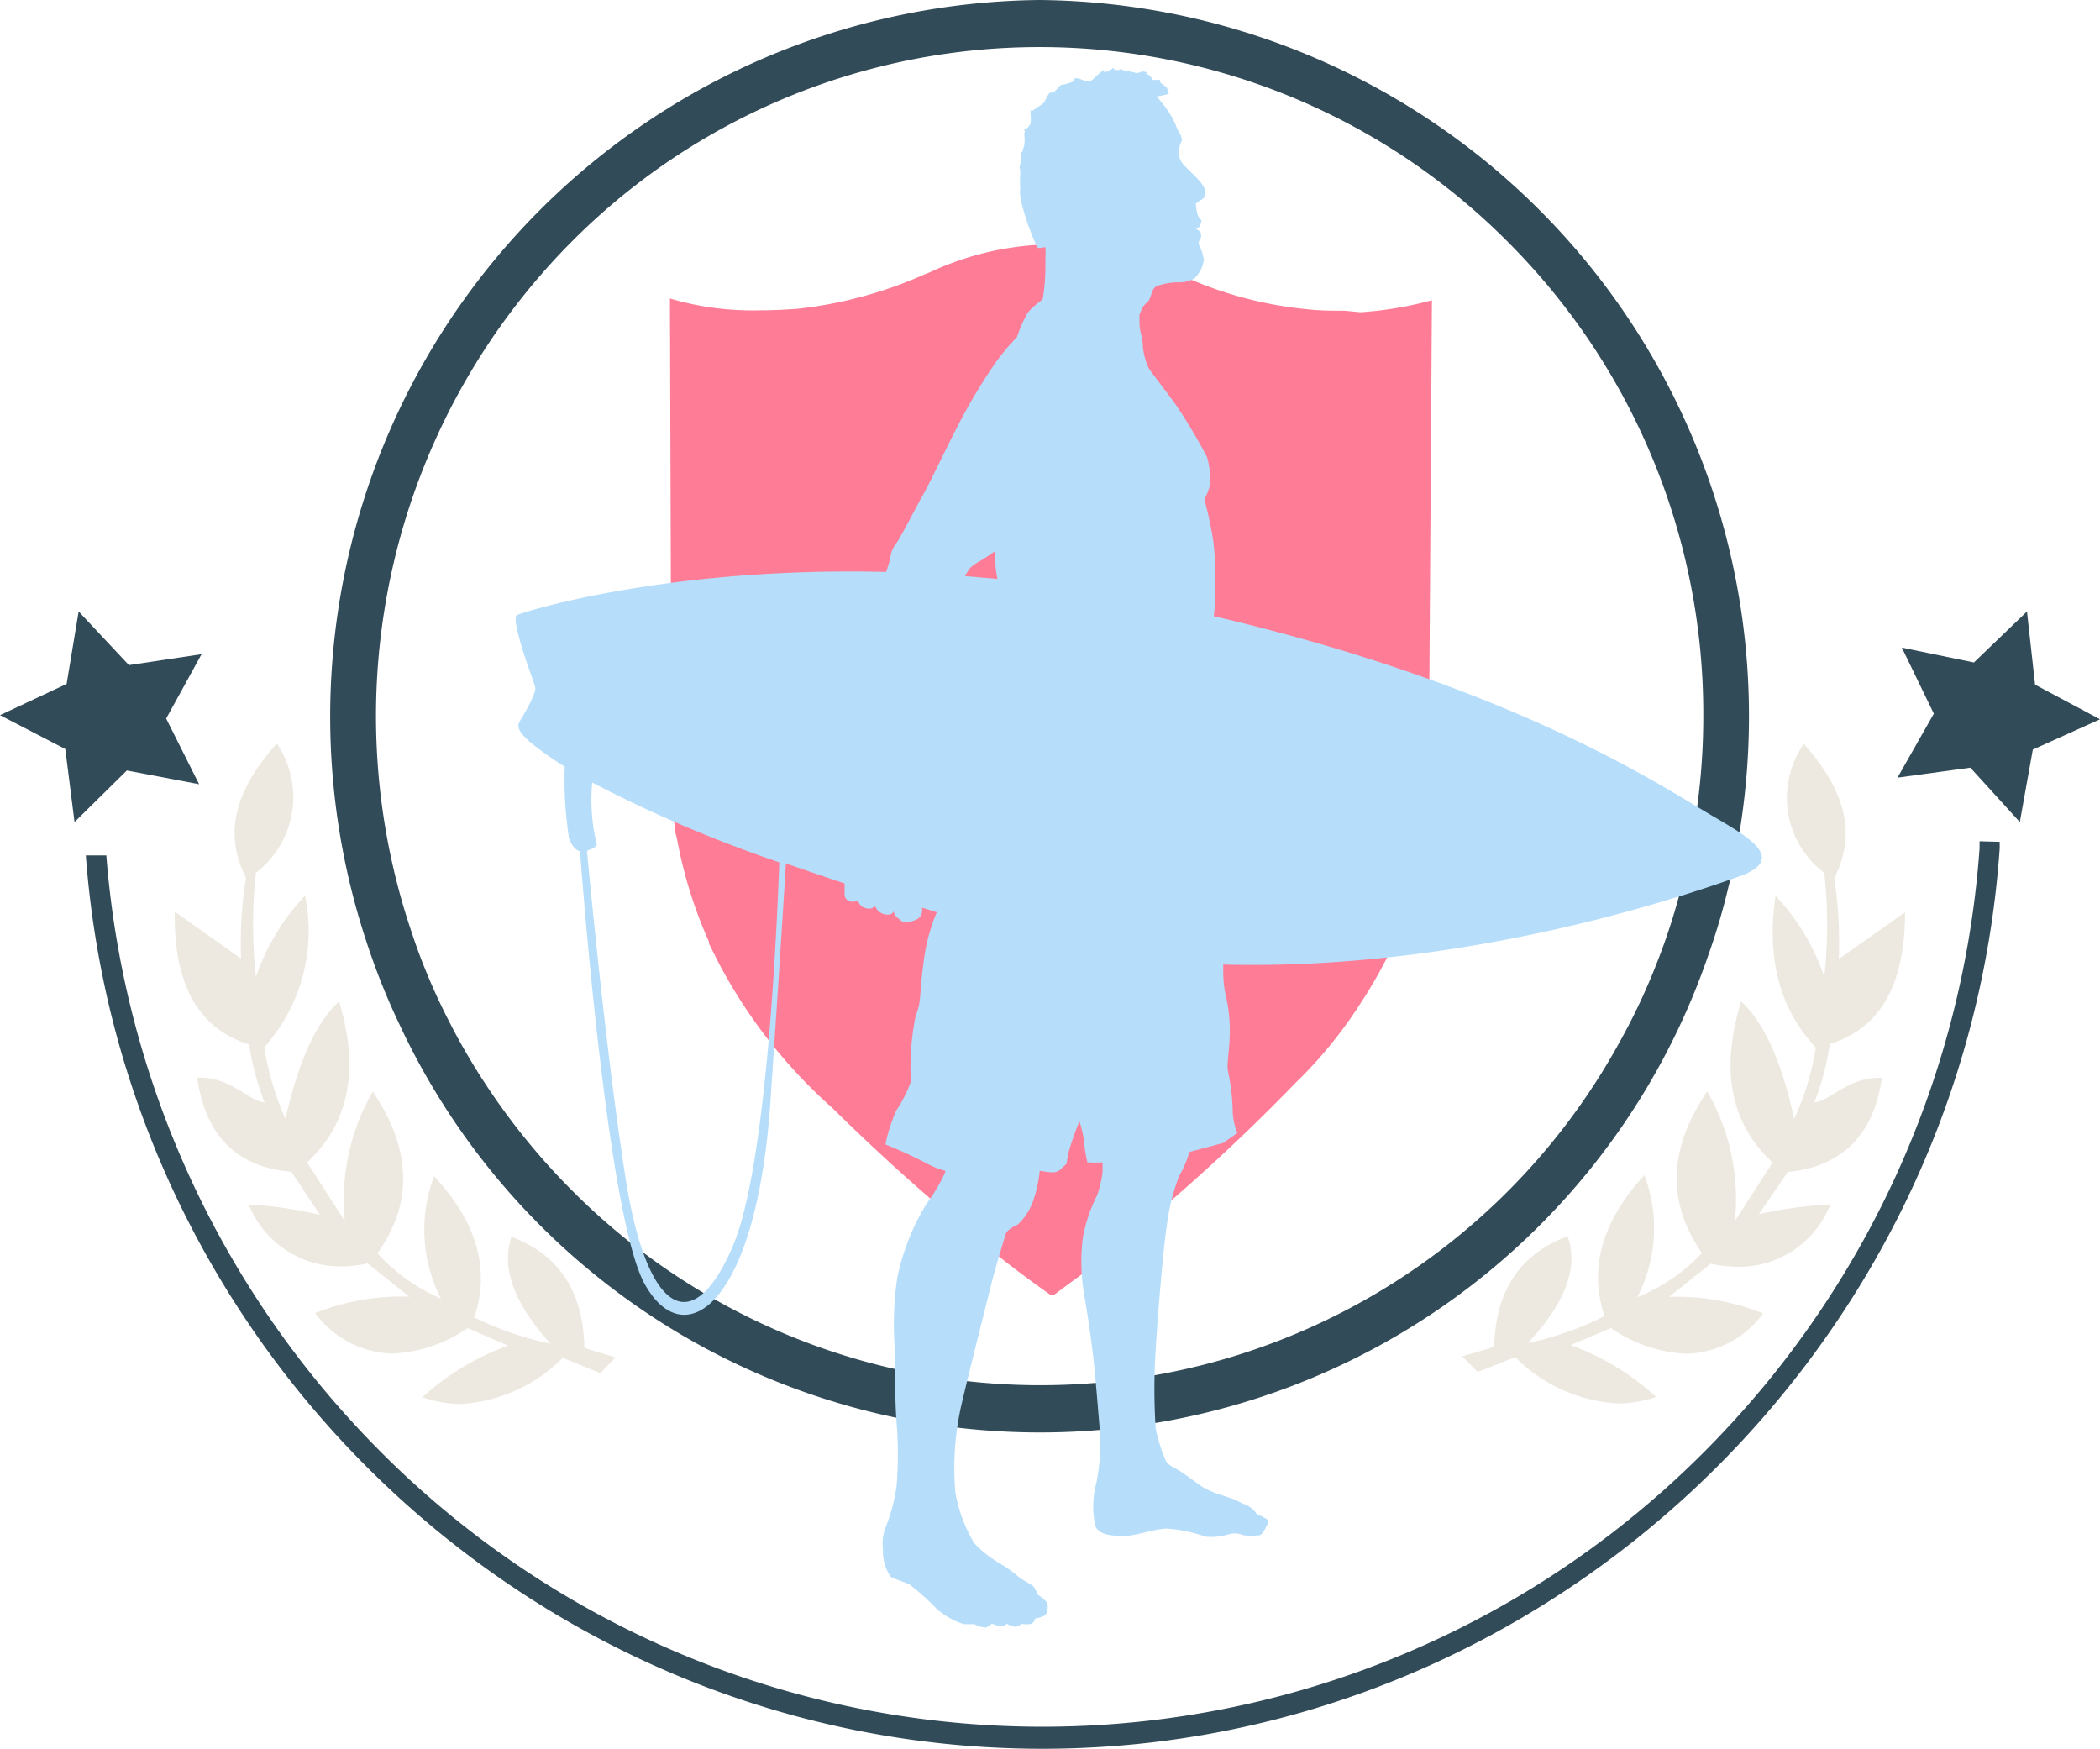 <svg xmlns="http://www.w3.org/2000/svg" viewBox="0 0 111.59 92.92"><defs><style>.cls-1{fill:#ff7c96;}.cls-2{fill:#ede9e0;}.cls-3{fill:#324b58;}.cls-4{fill:#b6defa;}</style></defs><g id="Calque_2" data-name="Calque 2"><g id="Surfing"><path class="cls-1" d="M71.45,16.51h0c-.64,0-1.32,0-2-.08a20.72,20.72,0,0,1-6.2-1.59s-.47-.21-1.17-.46A14.64,14.64,0,0,0,56.44,13h-.59l-.51,0h0a15.74,15.74,0,0,0-6,1.5l-.17.06a22.47,22.47,0,0,1-6.83,1.85c-.7.05-1.37.08-2,.08h0a15.51,15.51,0,0,1-4.74-.63l.07,21.59a.41.41,0,0,1,0,.19l0,.05a45.24,45.24,0,0,0,.21,6.52,6.66,6.66,0,0,1,.15.65,23.84,23.84,0,0,0,1.64,5.17l0,.1.46.92a27.33,27.33,0,0,0,6.12,7.84l.11.11c1.89,1.86,3.89,3.7,6,5.47a57.75,57.75,0,0,0,5.5,4.36h.11l.66-.49.17-.13A39.83,39.83,0,0,0,60,65.67a103.89,103.89,0,0,0,8.85-8.14l0,0a23.5,23.5,0,0,0,3.51-4.32l0,0a24.11,24.11,0,0,0,1.44-2.52.11.11,0,0,1,0-.08,22.17,22.17,0,0,0,2-6.07.19.19,0,0,1,0-.1c.05-.33.08-.65.11-.95s0-.67,0-.74v0l.18-26.8a19,19,0,0,1-3.79.64Z"/><path class="cls-2" d="M97.23,55.47c2.72-.84,4-3.19,4-7l-3.52,2.49a22.78,22.78,0,0,0-.24-4.3c1.16-2.3.67-4.57-1.62-7.13a5,5,0,0,0,1.09,6.85,25.13,25.13,0,0,1,0,5.53,11.7,11.7,0,0,0-2.59-4.31q-.74,5,2.14,8.06a14.85,14.85,0,0,1-1.15,3.8q-1-4.59-2.82-6.25-1.68,5.46,1.67,8.56l-2,3.11a11.51,11.51,0,0,0-1.47-6.89q-3.1,4.55-.28,8.59A9.73,9.73,0,0,1,87,68.93a8,8,0,0,0,.38-6.49Q84,66.12,85.26,69.93a16.62,16.62,0,0,1-4.07,1.43q3-3.21,2.11-5.67-3.8,1.41-3.9,5.88l-1.7.5.82.83,2-.79A8.3,8.3,0,0,0,86,74.57a6,6,0,0,0,2-.35,13.68,13.68,0,0,0-4.54-2.75l2.15-.9a7.59,7.59,0,0,0,4,1.36,5.22,5.22,0,0,0,4.08-2.14,12.31,12.31,0,0,0-5-.88l2.21-1.76a8,8,0,0,0,1.49.16A5.21,5.21,0,0,0,97.26,64a21.2,21.2,0,0,0-3.8.52L95,62.27c2.9-.28,4.58-2,5-5h-.13c-1.7,0-2.61,1.23-3.46,1.3A13.32,13.32,0,0,0,97.23,55.47Z"/><path class="cls-2" d="M31.05,71.62q-.07-4.47-3.87-5.9c-.56,1.64.13,3.54,2.08,5.68A17.21,17.21,0,0,1,25.2,70q1.29-3.81-2.13-7.5A8,8,0,0,0,23.43,69a9.78,9.78,0,0,1-3.37-2.41q2.85-4-.25-8.59a11.55,11.55,0,0,0-1.49,6.88l-2-3.12q3.34-3.09,1.7-8.55-1.82,1.65-2.85,6.24a15.12,15.12,0,0,1-1.13-3.8,9.28,9.28,0,0,0,2.17-8.06,11.84,11.84,0,0,0-2.61,4.31,25.1,25.1,0,0,1,0-5.53,5.06,5.06,0,0,0,1.11-6.86c-2.3,2.56-2.8,4.83-1.64,7.13a22,22,0,0,0-.26,4.3l-3.52-2.5c-.07,3.86,1.24,6.21,3.95,7.06a14.31,14.31,0,0,0,.82,3.08c-.85-.08-1.75-1.32-3.46-1.32h-.12c.43,3.07,2.1,4.76,5,5L17,64.55A21.52,21.52,0,0,0,13.22,64a5.23,5.23,0,0,0,4.86,3.29,6.93,6.93,0,0,0,1.46-.16l2.21,1.77a12.38,12.38,0,0,0-5,.87,5.25,5.25,0,0,0,4.1,2.15,7.65,7.65,0,0,0,4-1.35L27,71.5a13.49,13.49,0,0,0-4.55,2.74,6.15,6.15,0,0,0,2,.36,8.29,8.29,0,0,0,5.45-2.45l2,.81.81-.83Z"/><polygon class="cls-3" points="107.71 32.49 108.14 36.38 111.59 38.22 108.02 39.83 107.33 43.68 104.7 40.79 100.83 41.32 102.76 37.92 101.06 34.41 104.89 35.2 107.71 32.49"/><polygon class="cls-3" points="4.18 32.49 6.85 35.34 10.71 34.76 8.83 38.18 10.58 41.67 6.74 40.94 3.96 43.68 3.47 39.8 0 38 3.54 36.34 4.18 32.49"/><path class="cls-3" d="M105.19,44.7c0,.13,0,.25,0,.38h0A50.44,50.44,0,0,1,90.7,77a49.63,49.63,0,0,1-70.61,0A50.41,50.41,0,0,1,5.65,45.45H4.56c2,26.66,24.29,47.47,50.83,47.47s49-21,50.87-47.84v0c0-.13,0-.24,0-.35Z"/><path class="cls-3" d="M55.25,0A38.08,38.08,0,0,0,19.46,50a36.67,36.67,0,0,0,1.78,4.46,37.55,37.55,0,0,0,69.53-3.69,34.29,34.29,0,0,0,1.08-3.66c.06-.22.11-.43.15-.65h0c.21-.89.38-1.8.51-2.71A38.06,38.06,0,0,0,55.25,0ZM89.51,46.49c-.05.22-.1.45-.17.67a33.49,33.49,0,0,1-1.08,3.44c-.06.15-.11.3-.17.44a33.44,33.44,0,0,1-2,4.28A35.1,35.1,0,0,1,30.3,63.16a35.83,35.83,0,0,1-5.44-7.07c-.33-.56-.64-1.12-.93-1.69a33.6,33.6,0,0,1-1.66-3.73c-.12-.33-.24-.66-.35-1A35.76,35.76,0,0,1,30.3,12.92a35.07,35.07,0,0,1,49.89,0A35.42,35.42,0,0,1,90.51,38a35.9,35.9,0,0,1-.31,4.76A32.85,32.85,0,0,1,89.51,46.49Z"/><path class="cls-4" d="M91.13,43.43C88.63,42,80.75,36.54,64.5,32.74a13,13,0,0,0,.08-1.52,18.47,18.47,0,0,0-.1-2.42A19.88,19.88,0,0,0,64,26.55a5.16,5.16,0,0,0,.27-.67,4,4,0,0,0-.13-1.59,29.06,29.06,0,0,0-1.52-2.58c-.45-.67-1.51-2-1.59-2.17a3.52,3.52,0,0,1-.3-1.13c0-.47-.17-.73-.18-1.24s0-.49.07-.62a1,1,0,0,1,.32-.47c.28-.24.19-.68.51-.87A3.45,3.45,0,0,1,62.62,15a1.58,1.58,0,0,0,.84-.2,1.63,1.63,0,0,0,.51-1,2.3,2.3,0,0,0-.24-.74.36.36,0,0,1,.07-.39.53.53,0,0,0,0-.32,1.66,1.66,0,0,0-.25-.2.27.27,0,0,0,.19-.12.79.79,0,0,0,.1-.33s-.12-.12-.19-.25a3.71,3.71,0,0,1-.11-.62s.14-.12.23-.18a.62.62,0,0,0,.23-.17A1,1,0,0,0,64,10a1.93,1.93,0,0,0-.34-.47c-.14-.17-.61-.6-.77-.78a1.18,1.18,0,0,1-.27-.62,1.43,1.43,0,0,1,.07-.38,2.13,2.13,0,0,1,.12-.31c0-.09-.09-.32-.13-.37a2.61,2.61,0,0,1-.24-.52,5.36,5.36,0,0,0-.68-1.07,4.79,4.79,0,0,1-.3-.38.16.16,0,0,0,.15,0c.07,0,.5-.11.5-.11A3.19,3.19,0,0,0,62,4.66a1.73,1.73,0,0,0-.29-.23c-.07,0-.07-.18-.07-.18a3,3,0,0,0-.33,0c-.09,0-.12-.13-.19-.21a.56.56,0,0,0-.24-.12c0-.05.15,0,.15,0l-.11-.08a.44.44,0,0,0-.35,0,.33.33,0,0,1-.32,0l-.58-.11-.09-.07a.62.62,0,0,0-.12.06s-.09,0-.18,0-.11-.12-.11-.12a2.63,2.63,0,0,1-.23.16,1.2,1.2,0,0,1-.2.06s-.08,0-.09,0,.05-.11,0-.1-.15.13-.23.18-.39.42-.56.43a2,2,0,0,1-.55-.17s-.18,0-.2,0,0,.1-.13.19a2.24,2.24,0,0,1-.58.16.55.55,0,0,0-.19.18,1.12,1.12,0,0,1-.27.23s-.16,0-.14,0a.84.84,0,0,0-.18.25,2.19,2.19,0,0,1-.16.3s-.6.43-.63.43-.07-.06-.07-.06l0,.22a1.92,1.92,0,0,1,0,.5.8.8,0,0,1-.14.21c-.09.11-.28.14-.2.16s0,.18,0,.18a1.85,1.85,0,0,1,0,.64c-.08.22-.08.32-.13.35l-.06.06a.59.59,0,0,1,.05.2,3.53,3.53,0,0,1-.08.42.39.39,0,0,0,0,.22.89.89,0,0,1,0,.36,1,1,0,0,1,0,.2,2.5,2.5,0,0,1,0,.28,1,1,0,0,1,0,.31,3.38,3.38,0,0,0,.05.51A14.13,14.13,0,0,0,54.65,12c.13.36.44,1.11.44,1.11.13.17.44-.05.46.06s0,.54,0,1a10.16,10.16,0,0,1-.14,1.71c-.06.11-.58.41-.83.79a7.4,7.4,0,0,0-.54,1.24,12.6,12.6,0,0,0-1.11,1.32,29.67,29.67,0,0,0-2,3.33c-.58,1.11-1.55,3.16-1.88,3.73s-1.26,2.41-1.45,2.61a1.51,1.51,0,0,0-.29.75,5.82,5.82,0,0,1-.23.74c-11.67-.29-19.39,2.15-19.62,2.3s.27,1.75.54,2.54c0,0,.36,1,.44,1.29s-.58,1.41-.82,1.8.08.84,1.56,1.87c.21.14.48.33.83.55a19.94,19.94,0,0,0,.23,3.81c.19.5.42.64.58.68.28,3.68,1.6,19.7,3.44,23,2.09,3.78,6,1.21,6.7-10,.46-6.8.69-10.5.8-12.35,1,.34,2,.69,3.12,1.06l0,.59a.39.39,0,0,0,.36.38.67.67,0,0,0,.36-.06.64.64,0,0,0,.18.31.83.83,0,0,0,.47.12.51.51,0,0,0,.25-.14.7.7,0,0,0,.81.44.21.21,0,0,0,.16-.16s.11.28.2.33.24.24.41.26a1.59,1.59,0,0,0,.69-.19.53.53,0,0,0,.23-.38s0-.1,0-.21l.78.24a9.76,9.76,0,0,0-.7,2.65c-.26,1.89-.09,2-.43,2.88a14.12,14.12,0,0,0-.25,3.47A6.82,6.82,0,0,1,47.63,59a8.56,8.56,0,0,0-.58,1.81,23.43,23.43,0,0,1,2.18,1,4.4,4.4,0,0,0,1,.4v.07a9.08,9.08,0,0,1-1,1.69,12.25,12.25,0,0,0-1.55,3.92,17.06,17.06,0,0,0-.13,3.8c0,.82,0,2.63.09,3.86a20.75,20.75,0,0,1,0,3.44,9.47,9.47,0,0,1-.57,2.14,2.31,2.31,0,0,0-.15,1.18,2.39,2.39,0,0,0,.41,1.47c.17.11.8.3,1,.41a12.81,12.81,0,0,1,1.44,1.29,4.11,4.11,0,0,0,1.45.82s.45,0,.56,0a1.49,1.49,0,0,0,.59.18,1.05,1.05,0,0,0,.34-.21,2.36,2.36,0,0,0,.5.15.63.63,0,0,0,.29-.14s.35.19.5.15a.68.68,0,0,0,.28-.15,1.26,1.26,0,0,0,.52,0A.38.38,0,0,0,55,86a1.61,1.61,0,0,0,.55-.18.77.77,0,0,0,.08-.68,2,2,0,0,0-.48-.4,3.14,3.14,0,0,0-.21-.42c-.08-.11-.61-.37-.83-.55a6.48,6.48,0,0,0-1-.71A6.34,6.34,0,0,1,51.77,82a8,8,0,0,1-1-2.67,15.1,15.1,0,0,1,.35-4.82c.47-2,1.38-5.56,1.57-6.33s.7-2.45.76-2.63.38-.37.63-.48a3.22,3.22,0,0,0,.85-1.35,7.26,7.26,0,0,0,.32-1.51c.53.08.84.16,1.1-.07l.33-.31a3.74,3.74,0,0,1,.17-.83c.17-.6.51-1.43.51-1.43a6.65,6.65,0,0,1,.25,1.13,7.75,7.75,0,0,0,.17,1.06,6.58,6.58,0,0,0,.81,0c0,.23,0,.42,0,.52a6.65,6.65,0,0,1-.28,1.21,8.21,8.21,0,0,0-.77,2.28,10.5,10.5,0,0,0,.12,3.3c.19,1.15.28,1.79.41,2.83s.33,3.64.38,4.17a10.84,10.84,0,0,1-.18,2.67,4.88,4.88,0,0,0-.06,2.36c.22.47.88.51,1.53.51s1.45-.35,2.25-.39a7.87,7.87,0,0,1,2.08.43,3.16,3.16,0,0,0,1.3-.15,1.21,1.21,0,0,1,.7.07,3.09,3.09,0,0,0,.86,0c.17,0,.52-.71.46-.8a2.88,2.88,0,0,0-.6-.31,1.32,1.32,0,0,0-.38-.39c-.22-.13-.55-.25-.67-.33s-.57-.2-.79-.29a4.73,4.73,0,0,1-1.1-.47c-.35-.26-1.06-.77-1.22-.86s-.56-.28-.66-.46a8.25,8.25,0,0,1-.56-1.77,32.53,32.53,0,0,1,0-4.16c.09-1.53.38-5.22.58-6.52a11.34,11.34,0,0,1,.66-2.71,5.51,5.51,0,0,0,.55-1.29C64,61,65,60.73,65,60.73l.75-.53a3.3,3.3,0,0,1-.25-1.29,11,11,0,0,0-.25-2c-.09-.46.17-1.44.08-2.72S65,52.87,65,51.51v-.26c13.31.35,25.24-3.91,27.44-4.69C95,45.64,92.86,44.45,91.13,43.43ZM38.93,66.24c-2.16,5-4.54,3.48-5.66-3.47-.94-5.86-1.83-14.87-2.08-17.57.19-.06.52-.19.52-.34a9.94,9.94,0,0,1-.24-3.28,70.21,70.21,0,0,0,9.94,4.24C41.25,50.28,40.67,62.22,38.93,66.24ZM51.27,30.61l.18-.29s.08-.2.54-.46.86-.56.86-.56A8.5,8.5,0,0,0,53,30.76Z"/></g></g></svg>